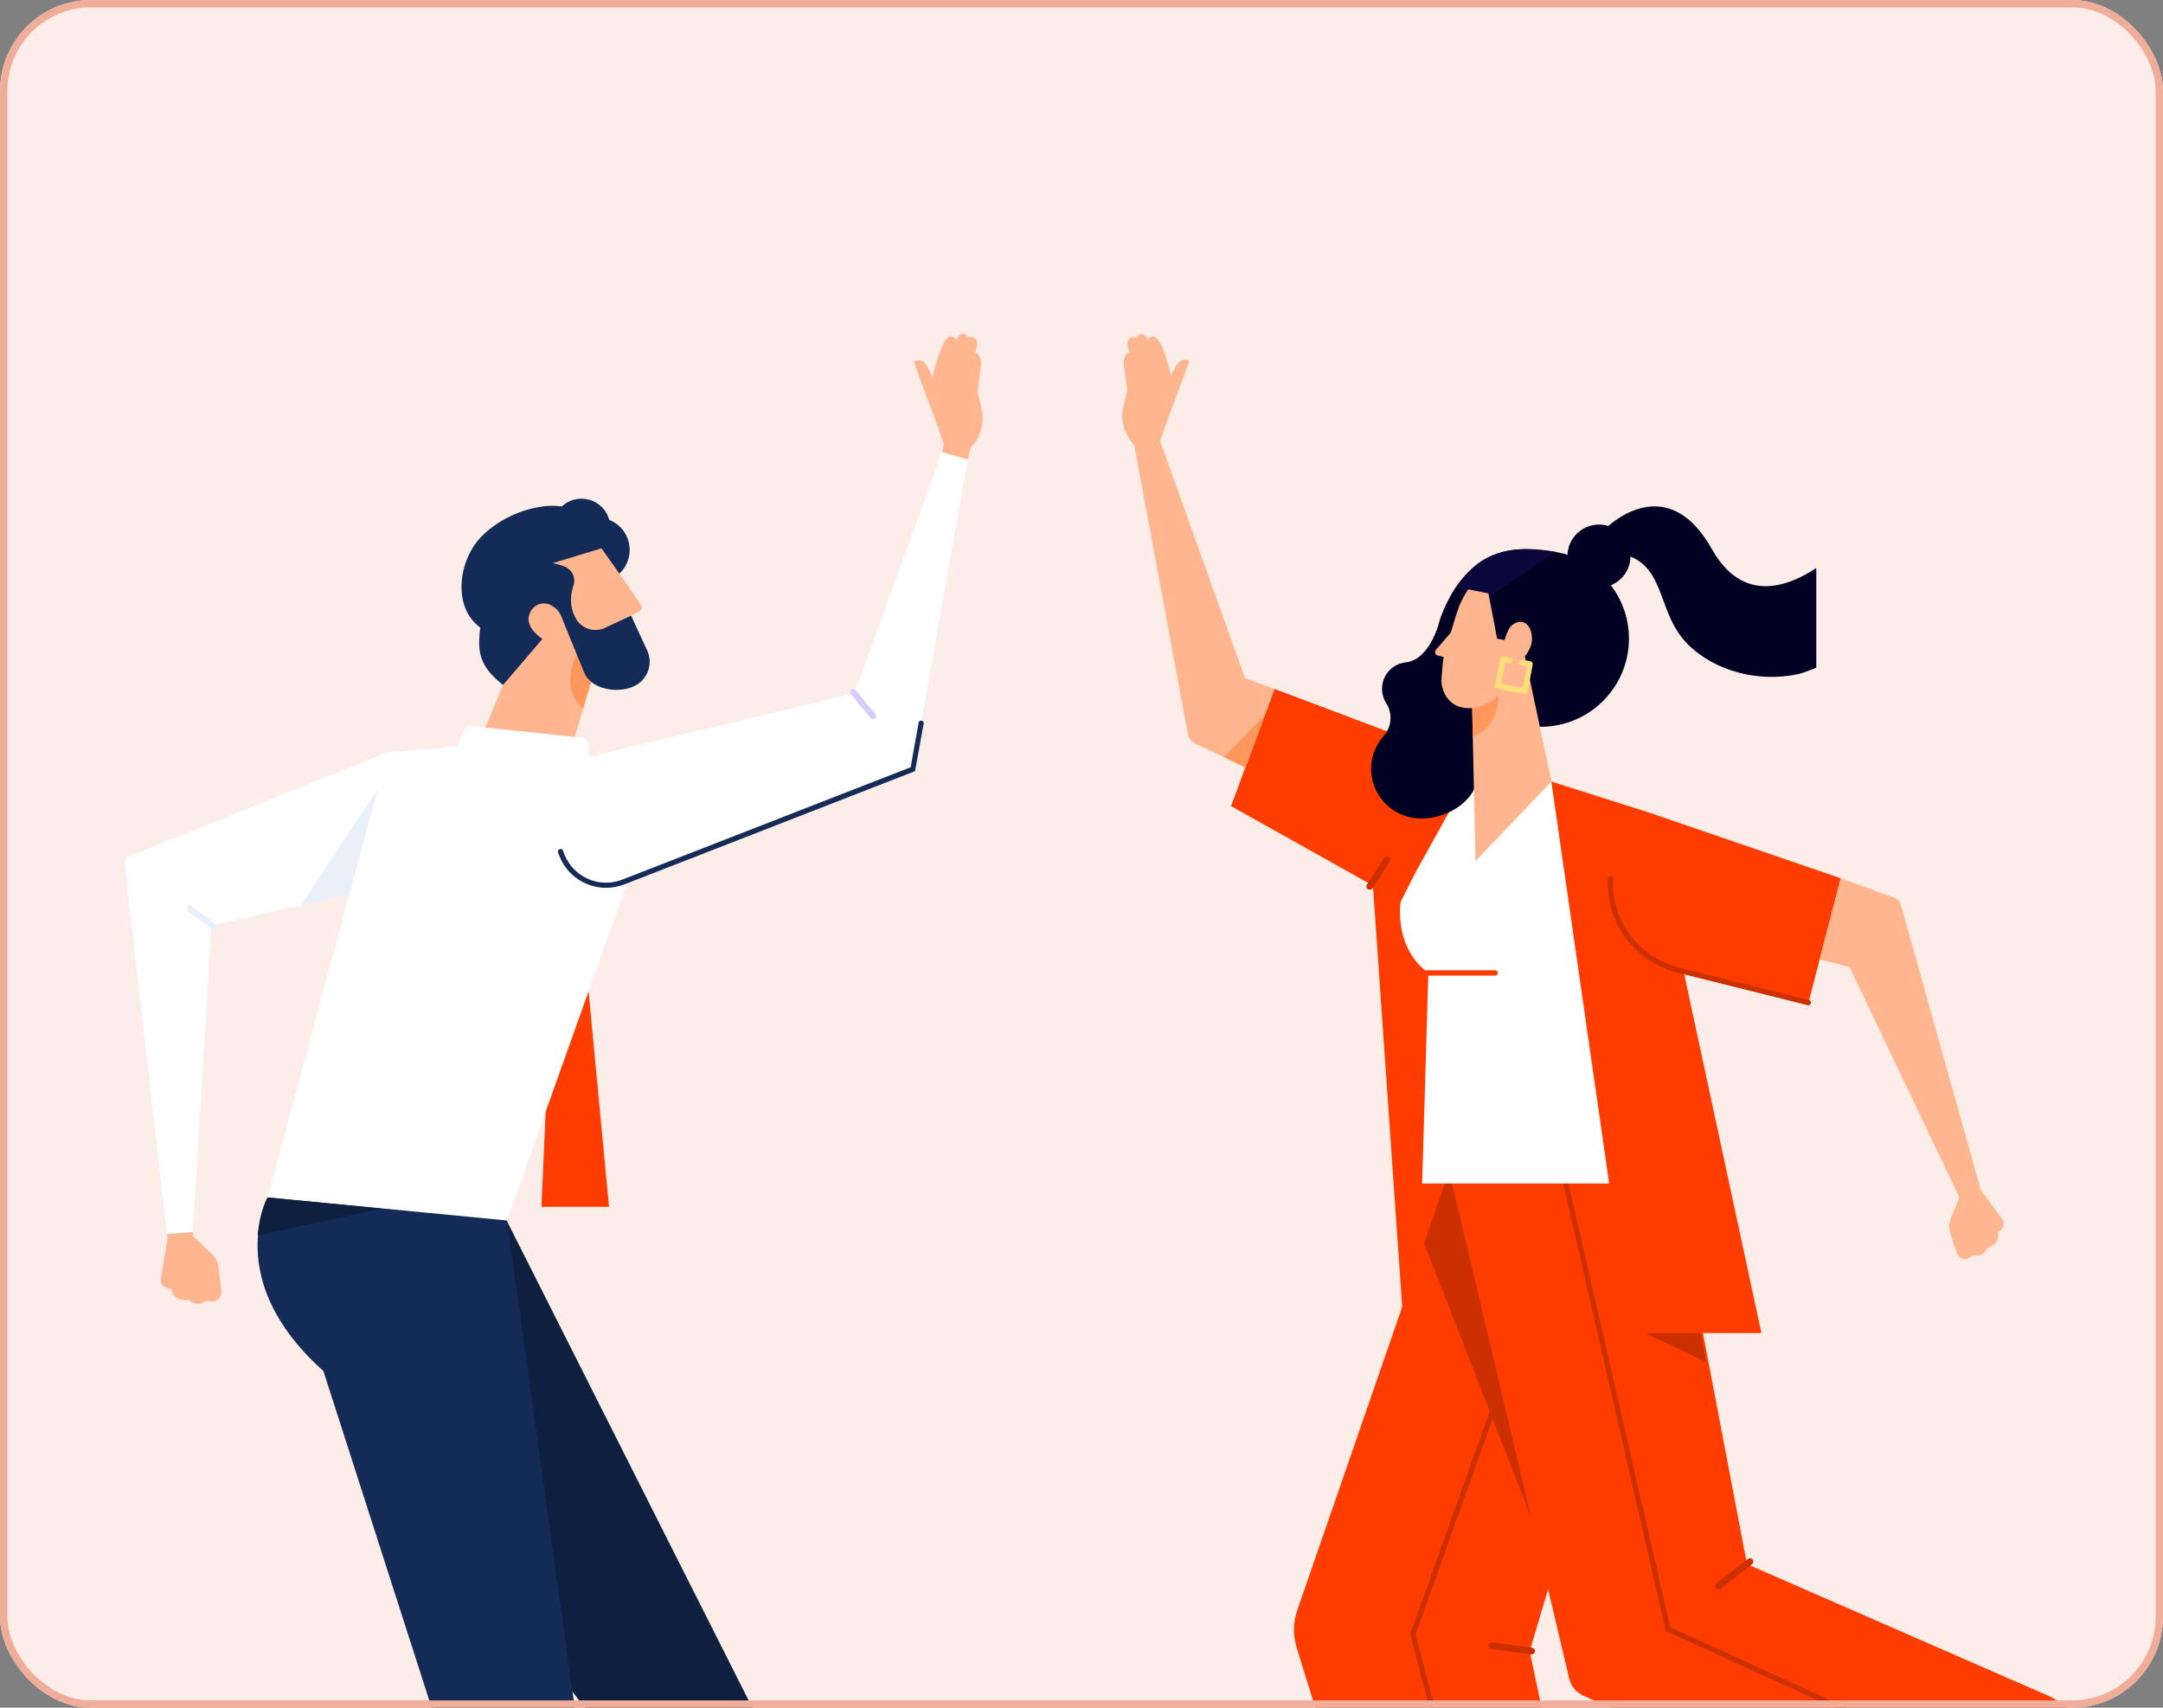 <svg width="190" height="150" viewBox="0 0 190 150" fill="none" xmlns="http://www.w3.org/2000/svg">
<rect x="0" y="0" width="190" height="150" fill="#808080" stroke="none"/>
<g clip-path="url(#clip0_1924_2057)">
<rect width="190" height="150" rx="8" fill="#FCEDE9"/>
<g clip-path="url(#clip1_1924_2057)">
<path d="M49.943 68.535L53.496 106.004H47.561L49.227 68.535H49.943Z" fill="#FF3C00"/>
<path d="M52.866 51.114C54.418 50.898 55.501 49.466 55.286 47.914C55.071 46.362 53.638 45.279 52.087 45.494C50.535 45.709 49.451 47.142 49.666 48.694C49.882 50.245 51.314 51.329 52.866 51.114Z" fill="#132B56"/>
<path d="M40.194 66.442L36.421 77.279L32.813 78.092L26.41 79.524L18.574 81.273L16.935 108.249L14.677 108.414L10.945 75.875C10.918 75.599 11.069 75.338 11.331 75.228L33.956 66.111L40.166 65.561V65.574L40.194 66.442Z" fill="white"/>
<path d="M33.474 68.865L32.813 78.091L26.423 79.51L33.474 68.865Z" fill="#EAF0FA"/>
<path d="M88.005 193.475L85.334 195.292L29.109 120.353L44.518 107.23L88.005 193.475Z" fill="#0E1F3F"/>
<path d="M53.854 51.253L52.312 58.4L52.188 59.005L51.224 62.242L50.205 65.712L42.232 64.872L44.201 60.148L45.247 51.831L48.91 51.225L53.854 51.253Z" fill="#FFB68E"/>
<path d="M52.312 58.4L52.174 59.019L51.21 62.255C48.897 60.093 50.866 57.147 50.866 57.147L52.312 58.4Z" fill="#FF965C"/>
<path d="M48.58 47.769L51.389 47.466L52.821 48.141C52.821 48.141 53.193 48.678 53.703 49.394C53.799 49.518 53.895 49.655 53.992 49.793C55.025 51.267 56.374 53.208 56.388 53.249C56.415 53.442 56.278 53.649 56.112 53.731L55.438 54.048L55.63 54.461L53.523 56.114L51.224 55.604L49.268 53.428L46.459 49.38L48.58 47.769Z" fill="#FFB68E"/>
<path d="M56.911 57.27L56.182 55.687L55.438 54.076L53.221 55.108C52.753 55.356 52.216 55.398 51.72 55.246C51.224 55.095 50.797 54.75 50.563 54.282C50.55 54.255 50.536 54.227 50.522 54.2C50.508 54.172 50.494 54.158 50.481 54.131C50.481 54.131 49.861 53.043 50.343 51.528C50.343 51.528 50.756 50.564 49.875 49.917C49.765 49.834 49.641 49.765 49.503 49.724C49.186 49.614 48.87 49.531 48.553 49.462L52.822 48.168C53.317 47.7 53.62 47.025 53.606 46.281C53.579 44.877 52.422 43.775 51.018 43.803C50.37 43.816 49.778 44.078 49.338 44.491H49.352C48.883 44.422 48.415 44.409 47.988 44.45C45.881 44.643 43.651 45.689 42.205 47.218C41.103 48.388 40.442 50.22 40.552 51.927C40.607 52.85 40.896 53.718 41.461 54.434C41.681 54.709 41.929 54.929 42.191 55.136C42.122 55.522 42.108 55.907 42.094 56.306C42.053 57.917 42.659 58.95 44.188 60.162L47.644 56.127C47.313 55.893 47.093 55.673 47.093 55.673C46.886 55.48 46.749 55.301 46.639 55.108C46.418 54.723 46.391 54.379 46.473 54.076C46.515 53.924 46.57 53.786 46.639 53.662C46.652 53.649 46.666 53.621 46.666 53.607C46.735 53.511 46.804 53.428 46.886 53.346C46.997 53.249 47.121 53.167 47.258 53.112C47.424 53.043 47.589 53.002 47.782 53.002C47.988 53.002 48.195 53.043 48.388 53.153C48.525 53.222 48.663 53.318 48.773 53.401C48.993 53.58 49.172 53.828 49.283 54.089L49.944 55.714C49.957 55.742 49.957 55.769 49.971 55.797L51.293 59.019C51.995 60.878 55.397 61.126 56.553 59.597C57.077 58.95 57.214 58.041 56.911 57.27Z" fill="#132B56"/>
<path d="M75.047 60.906L51.031 66.648L52.27 78.519C52.27 78.532 52.284 78.546 52.298 78.56C52.312 78.574 52.326 78.574 52.339 78.56L80.211 67.53L85.003 40.333L82.745 39.713L75.047 60.906Z" fill="white"/>
<path d="M74.786 60.589C74.896 60.493 75.075 60.507 75.171 60.63L76.892 62.724C76.989 62.834 76.975 63.013 76.851 63.109C76.741 63.206 76.562 63.192 76.466 63.068L74.744 60.975C74.662 60.851 74.675 60.685 74.786 60.589Z" fill="#D9CDFF"/>
<path d="M16.454 79.634C16.55 79.51 16.715 79.496 16.839 79.579L19.001 81.218C19.125 81.314 19.139 81.479 19.056 81.603C18.96 81.727 18.795 81.741 18.671 81.658L16.509 80.02C16.385 79.923 16.371 79.744 16.454 79.634Z" fill="#EAF0FA"/>
<path d="M58.619 67.654L44.518 107.23L23.504 105.192L30.43 79.524L33.625 67.709L40.18 65.519V65.533L40.194 65.492L58.619 67.654Z" fill="white"/>
<path d="M51.031 64.789C51.472 64.83 51.803 65.23 51.747 65.684L51.541 67.653L39.808 66.414L40.166 65.546L40.18 65.505L40.676 64.293C40.814 63.963 41.158 63.742 41.516 63.784L51.031 64.789Z" fill="white"/>
<path d="M53.235 77.982C51.486 77.982 49.82 76.921 49.145 75.2C49.103 75.09 49.062 74.98 49.021 74.87C48.98 74.746 49.048 74.622 49.172 74.58C49.296 74.539 49.42 74.608 49.462 74.732C49.489 74.828 49.53 74.938 49.572 75.035C50.357 77.045 52.643 78.05 54.653 77.266L79.991 67.392L80.693 63.468C80.721 63.344 80.845 63.261 80.969 63.302C81.093 63.33 81.175 63.454 81.134 63.578L80.376 67.736L80.266 67.778L54.818 77.692C54.309 77.885 53.772 77.982 53.235 77.982Z" fill="#132B56"/>
<path d="M18.602 110.136L16.963 108.593L16.935 108.222L14.677 108.387L14.718 108.8L14.112 112.408C14.168 113.275 15.049 113.179 15.049 113.179C15.214 114.391 16.536 114.171 16.536 114.171C17.293 114.735 17.638 114.515 18.189 114.239C19.331 114.57 19.442 113.578 19.442 113.578C19.455 113.193 19.18 111.237 19.18 111.237C19.125 110.824 18.918 110.439 18.602 110.136Z" fill="#FFB68E"/>
<path d="M85.003 40.333L85.251 39.341C86.683 37.882 86.27 36.078 86.27 36.078L85.871 34.398L86.174 32.071C86.284 31.203 85.678 30.969 85.678 30.969L85.829 30.322C85.912 29.358 85.058 29.647 85.058 29.647C84.494 28.752 84.012 29.854 84.012 29.854C83.13 28.504 82.235 31.699 81.891 33.117L81.506 32.263C81.506 32.263 81.065 31.396 80.376 31.726C80.308 31.754 80.28 31.836 80.308 31.905L81.767 35.857L81.781 35.844L82.91 38.997L82.745 39.727L85.003 40.333Z" fill="#FFB68E"/>
<path d="M50.921 160.921C50.343 161.596 49.489 161.982 48.608 161.982L-6.089 162.188V159.283L38.197 150.883L28.406 120.422C23.215 115.782 22.416 111.375 22.664 108.497C22.829 106.445 23.518 105.178 23.518 105.178L33.556 106.142L44.532 107.202L51.665 158.456C51.775 159.365 51.513 160.247 50.921 160.921Z" fill="#132B56"/>
<path d="M33.529 106.156L22.637 108.497C22.802 106.445 23.49 105.178 23.49 105.178L33.529 106.156Z" fill="#0E1F3F"/>
<path d="M120.504 76.439L123.368 117.641L131.906 116.374L125.723 73.823L120.504 76.439Z" fill="#FF3C00"/>
<path d="M140.692 175.174C141.353 178.369 139.535 181.55 136.437 182.582L132.87 183.78C131.231 184.331 129.441 184.193 127.913 183.395C126.384 182.61 125.227 181.233 124.718 179.58L113.894 144.7C113.564 143.639 113.591 142.496 113.949 141.45L125.103 109.199L127.885 101.157L131.245 101.46L146.888 102.823L134.371 145.03L140.692 175.174Z" fill="#FF3C00"/>
<path d="M133.503 180.117L123.864 143.543L123.891 143.474L134.316 114.308L134.742 114.46L124.346 143.57L133.944 180.007L133.503 180.117Z" fill="#CC3000"/>
<path d="M135.83 136.713L125.089 109.199L127.871 101.157L131.231 101.446L135.83 136.713Z" fill="#CC3000"/>
<path d="M181.48 161.155C180.763 162.725 179.455 163.937 177.844 164.543C176.233 165.149 174.457 165.08 172.887 164.364L139.066 148.927C138.447 148.652 137.992 148.101 137.841 147.44L127.169 102.314L146.874 102.837L153.457 137.387L179.841 148.913C181.438 149.602 182.678 150.91 183.297 152.535C183.917 154.16 183.862 155.964 183.146 157.534L181.48 161.155Z" fill="#FF3C00"/>
<path d="M178.01 157.727L146.31 143.254L146.296 143.144L137.249 103.678L137.69 103.567L146.709 142.924L178.203 157.314L178.01 157.727Z" fill="#CC3000"/>
<path d="M111.938 60.507L108.138 70.807L125.406 80.474L129.606 67.158L111.938 60.507Z" fill="#FF3C00"/>
<path d="M150.014 103.953H124.924L125.489 84.716L124.346 76.619L129.606 67.158L132.622 68.053L136.271 68.645L142.743 70.725L150.014 103.953Z" fill="white"/>
<path d="M126.494 54.379C126.494 54.379 125.723 57.918 123.492 58.18C122.776 58.262 122.294 58.593 121.95 58.992C121.289 59.777 121.22 60.906 121.771 61.774C122.349 62.683 122.253 63.839 121.537 64.652C121.069 65.189 120.724 65.836 120.545 66.58C120.022 68.921 121.495 71.248 123.836 71.785C126.177 72.322 129.248 70.89 129.771 68.549C129.785 68.494 129.799 68.439 129.799 68.384C130.914 67.984 131.3 67.42 131.424 67.007L136.808 48.775C136.808 48.775 129.634 45.662 126.494 54.379Z" fill="#020023"/>
<path d="M134.881 63.825C133.118 63.715 131.521 63.041 130.281 61.953C128.532 60.438 127.472 58.138 127.623 55.646C127.665 55.04 127.761 54.462 127.926 53.897C128.023 53.635 128.105 53.374 128.202 53.126C128.216 53.084 128.229 53.057 128.257 53.016C128.463 52.547 128.711 52.107 129.001 51.707C129.386 51.143 129.827 50.647 130.35 50.206C130.983 49.683 131.7 49.242 132.471 48.926C133.503 48.513 134.633 48.32 135.817 48.389C140.072 48.637 143.336 52.3 143.074 56.568C142.812 60.824 139.149 64.073 134.881 63.825Z" fill="#020023"/>
<path d="M136.285 68.645L129.606 75.641L129.372 64.721L129.317 62.022L129.303 61.884V61.54L129.317 61.154L133.875 57.312L136.285 68.645Z" fill="#FFB68E"/>
<path d="M140.457 51.611C141.986 51.611 143.225 50.372 143.225 48.843C143.225 47.314 141.986 46.075 140.457 46.075C138.929 46.075 137.689 47.314 137.689 48.843C137.689 50.372 138.929 51.611 140.457 51.611Z" fill="#020023"/>
<path d="M146.888 102.824C146.888 102.824 151.336 109.447 148.83 116.594L144.423 109.709L146.888 102.824Z" fill="#483193"/>
<path d="M124.346 76.618L123.037 79.207C123.037 79.207 122.294 83.669 126.053 85.844L124.346 76.618Z" fill="white"/>
<path d="M158.855 88.089L161.691 77.142L144.891 71.386L144.588 84.523L158.855 88.089Z" fill="#FF3C00"/>
<path d="M149.876 119.651L144.506 117.09L149.339 116.594L149.876 119.651Z" fill="#CC3000"/>
<path d="M136.271 68.645L143.239 117.09H154.724L144.892 71.385L136.271 68.645Z" fill="#FF3C00"/>
<path d="M120.325 78.147C120.27 78.147 120.215 78.133 120.16 78.106C120.022 78.023 119.981 77.83 120.077 77.693L121.592 75.338C121.674 75.2 121.867 75.159 122.005 75.255C122.143 75.338 122.184 75.531 122.087 75.668L120.573 78.023C120.518 78.092 120.421 78.147 120.325 78.147Z" fill="#CC3000"/>
<path d="M158.855 88.309C158.841 88.309 158.813 88.309 158.8 88.296L147.384 85.445C143.693 84.523 141.16 81.218 141.228 77.417C141.228 77.334 141.228 77.238 141.242 77.155C141.242 77.031 141.352 76.935 141.476 76.935C141.6 76.935 141.697 77.045 141.697 77.169C141.697 77.252 141.697 77.334 141.683 77.417C141.614 80.997 144.01 84.109 147.494 84.991L158.91 87.841C159.034 87.869 159.103 87.993 159.075 88.117C159.047 88.241 158.951 88.309 158.855 88.309Z" fill="#CC3000"/>
<path d="M134.55 145.319C134.536 145.319 134.522 145.319 134.508 145.319L130.997 144.851C130.832 144.824 130.721 144.686 130.735 144.521C130.763 144.355 130.914 144.245 131.066 144.259L134.577 144.727C134.742 144.755 134.853 144.892 134.839 145.058C134.825 145.209 134.701 145.319 134.55 145.319Z" fill="#CC3000"/>
<path d="M129.372 64.721L129.317 62.008L131.575 60.893C131.575 60.906 131.961 63.633 129.372 64.721Z" fill="#FF965C"/>
<path d="M132.98 58.593C132.787 58.744 132.663 58.992 132.622 59.24C132.333 60.562 131.369 61.526 130.294 61.953C129.84 62.132 129.372 62.228 128.931 62.201C127.802 62.173 126.811 61.471 126.618 59.928C126.59 59.749 126.783 57.711 126.811 57.711C126.659 57.67 126.439 57.601 126.273 57.574C126.136 57.546 126.053 57.422 126.067 57.298V57.271C126.067 57.161 126.136 57.064 126.205 56.995L127.444 55.563L127.719 54.641C127.788 54.393 127.871 54.145 127.94 53.911C128.036 53.635 128.119 53.387 128.215 53.14C128.229 53.098 128.243 53.071 128.27 53.029C128.752 51.928 129.468 50.978 130.363 50.22C131.024 53.484 131.506 56.1 131.506 56.1L132.167 56.224C132.277 55.797 132.484 55.288 132.663 55.081C132.925 54.764 133.283 54.599 133.627 54.627C134.494 54.723 134.687 55.949 134.508 56.623C134.26 57.422 133.627 58.097 132.98 58.593Z" fill="#FFB68E"/>
<path d="M134.44 58.083L133.682 57.945C133.545 58.097 133.407 58.234 133.255 58.358L134.109 58.524L133.765 60.41L131.878 60.066L132.223 58.179L132.594 58.248C132.732 58.276 132.856 58.179 132.884 58.055C132.911 57.918 132.815 57.794 132.691 57.766L132.071 57.656C131.933 57.629 131.809 57.725 131.782 57.849L131.341 60.217C131.314 60.355 131.41 60.479 131.534 60.507L133.903 60.947C134.04 60.975 134.164 60.878 134.192 60.755L134.632 58.386C134.66 58.234 134.577 58.111 134.44 58.083Z" fill="#FFDD79"/>
<path d="M131.148 52.203L128.174 51.611C128.174 51.611 129.579 47.163 136.629 48.471L131.148 52.203Z" fill="#0A073C"/>
<path d="M150.95 139.605C150.868 139.605 150.771 139.563 150.716 139.495C150.62 139.371 150.634 139.178 150.771 139.081L153.539 136.933C153.663 136.837 153.856 136.851 153.952 136.988C154.049 137.112 154.035 137.305 153.897 137.401L151.129 139.55C151.074 139.577 151.005 139.605 150.95 139.605Z" fill="#CC3000"/>
<path d="M175.958 107.203L174.002 104.545L166.979 79.496C166.897 79.193 166.663 78.932 166.36 78.835L161.691 77.142L159.846 84.261C160.149 84.344 162.463 84.95 162.463 84.95L172.102 105.151H172.116L171.358 107.037C171.207 107.409 171.193 107.809 171.276 108.18C171.276 108.18 171.799 109.915 171.964 110.232C171.964 110.232 172.446 111.017 173.259 110.301C173.823 110.301 174.195 110.356 174.608 109.599C174.608 109.599 175.792 109.268 175.476 108.208C175.476 108.208 176.233 107.946 175.958 107.203Z" fill="#FFB68E"/>
<path d="M131.341 85.693H124.924C124.8 85.693 124.69 85.597 124.69 85.459C124.69 85.335 124.787 85.225 124.924 85.225H131.341C131.465 85.225 131.576 85.322 131.576 85.459C131.576 85.597 131.465 85.693 131.341 85.693Z" fill="#FF3C00"/>
<path d="M109.363 59.557L101.9 38.722L103.001 35.665L103.015 35.678L104.434 31.837C104.461 31.768 104.434 31.699 104.365 31.657C103.69 31.341 103.263 32.181 103.263 32.181L102.891 33.021C102.561 31.644 101.679 28.532 100.826 29.854C100.826 29.854 100.357 28.779 99.807 29.661C99.807 29.661 98.98 29.385 99.049 30.322L99.201 30.955C99.201 30.955 98.622 31.175 98.719 32.029L99.022 34.288L98.636 35.913C98.636 35.913 98.237 37.675 99.628 39.08L104.337 64.445C104.406 64.831 104.654 65.161 105.012 65.326L107.518 66.511L109.418 67.406L111.098 62.861L111.966 60.52L109.363 59.557Z" fill="#FFB68E"/>
<path d="M111.085 62.848L109.391 67.406L107.504 66.497L111.085 62.848Z" fill="#FF965C"/>
<path d="M159.543 58.648V49.889C157.134 51.501 153.099 53.084 150.386 48.251C146.296 40.966 140.981 46.474 140.981 46.474L141.752 48.526C146.558 49.091 145.305 53.663 148.265 56.596C150.703 59.019 154.545 59.928 157.877 59.226C158.084 59.198 158.731 58.978 159.543 58.648Z" fill="#020023"/>
</g>
</g>
<rect x="0.323" y="0.323" width="189.354" height="149.354" rx="7.677" stroke="#F0AD99" stroke-width="0.646"/>
<defs>
<clipPath id="clip0_1924_2057">
<rect width="190" height="150" rx="8" fill="white"/>
</clipPath>
<clipPath id="clip1_1924_2057">
<rect width="204.506" height="180.366" fill="white" transform="translate(-10 16)"/>
</clipPath>
</defs>
</svg>
